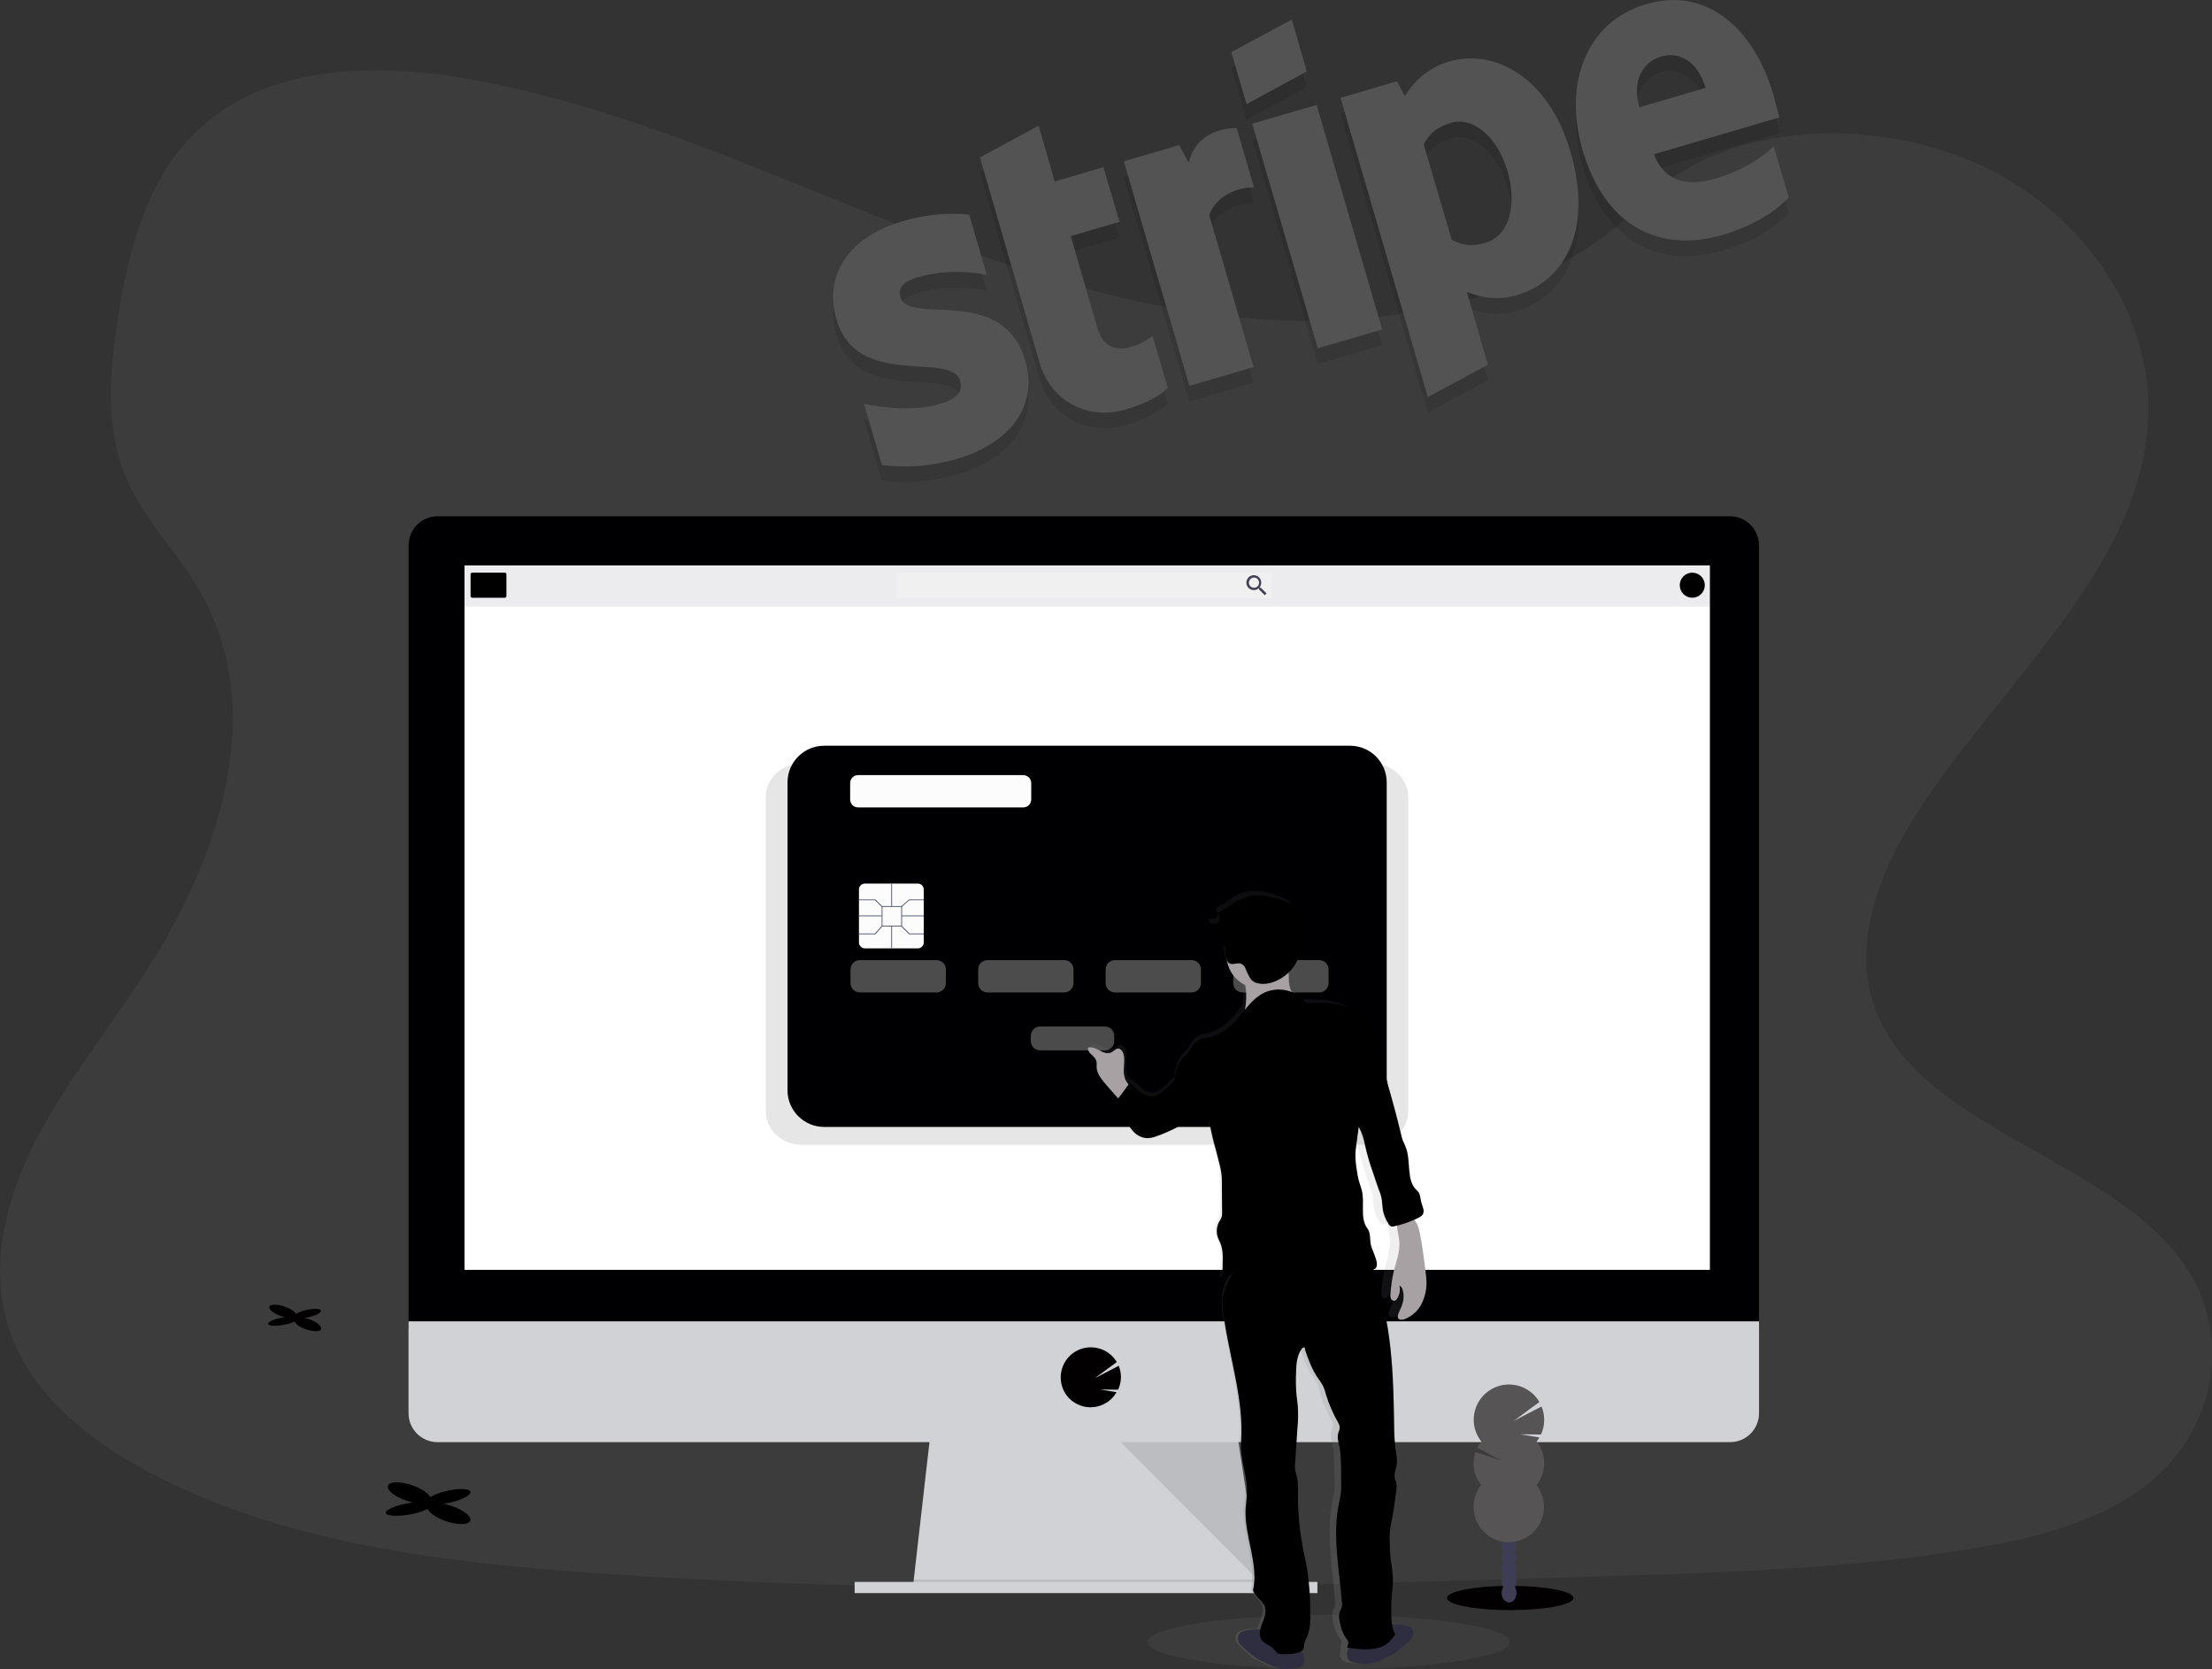 <?xml version="1.0" encoding="utf-8"?>
<!-- Generator: Adobe Illustrator 23.0.3, SVG Export Plug-In . SVG Version: 6.00 Build 0)  -->
<svg version="1.1" id="b46bdb45-05c7-43e7-afee-243a50499326"
	 xmlns="http://www.w3.org/2000/svg" xmlns:xlink="http://www.w3.org/1999/xlink" x="0px" y="0px" viewBox="0 0 1130 852.6"
	 style="enable-background:new 0 0 1130 852.6;" xml:space="preserve">
<rect x="0" y="0" width="1130" height="852.6" fill="#333333" stroke="none"/>
<style type="text/css">
	.st0{opacity:0.1;fill:#919090;enable-background:new    ;}
	.st1{opacity:0.1;enable-background:new    ;}
	.st2{fill:#545353;}
	.st3{fill:#D0D2D5;}
	.st4{fill:#000002;}
	.st5{fill:#FFFFFF;}
	.st6{fill:#020000;}
	.st7{opacity:0.1;fill:#444053;enable-background:new    ;}
	.st8{opacity:0.3;fill:#F9F7F7;enable-background:new    ;}
	.st9{fill:#444053;}
	.st10{opacity:0.3;fill:#FFFFFF;enable-background:new    ;}
	.st11{opacity:0.3;fill:#FFFDFD;enable-background:new    ;}
	.st12{opacity:0.3;fill:#FCFCFC;enable-background:new    ;}
	.st13{fill:#FCFCFC;}
	.st14{fill:#454B69;}
	.st15{fill:url(#SVGID_1_);}
	.st16{fill:#2F2E41;}
	.st17{opacity:0.1;}
	.st18{fill:#A8A1A3;}
	.st19{fill:#3F3D56;}
	.st20{fill:#565455;}
	.st21{opacity:0.1;fill:#545151;enable-background:new    ;}
</style>
<title>stripe payments</title>
<path class="st0" d="M656.5,163.7c-72.4-2.6-141.4-26.5-207.3-52.7S318.1,55.7,247.4,41.8c-45.5-8.9-97.5-10.2-134.1,14.8
	c-35.3,24-46.7,65.5-52.8,104c-4.6,29-7.3,59.4,5.3,86.6c8.8,18.8,24.3,34.6,35.1,52.7c37.4,62.8,11,140.1-29.6,201.4
	c-19,28.7-41.1,56.2-55.8,86.8S-6,653.8,6.9,685c12.8,30.9,43.1,54.2,76,70.5c66.8,33.2,145.5,42.7,222.3,48.1
	c169.9,11.9,340.8,6.8,511.2,1.6c63.1-1.9,126.4-3.8,188.4-13.8c34.4-5.5,70-14.3,95-35.6c31.8-27,39.6-72.7,18.3-106.5
	c-35.6-56.7-134.3-70.8-159.3-131.7c-13.7-33.5,0.4-70.9,20.3-102c42.8-66.7,114.5-125.2,118.3-201.4
	c2.6-52.4-31.9-104.8-85.2-129.6c-55.9-26-133.4-22.7-174.6,20.3C795.1,148.9,720.5,165.9,656.5,163.7z"/>
<path class="st1" d="M460,159.8c-1.5-5.1,2.1-8.3,9.1-10.3c11.4-3.1,23.4-3.5,35-1.1l-9-30.8c-11.5-1.1-23.2,0.1-34.3,3.5
	c-26.6,7.8-40.2,26.8-33.5,50c10.5,36.2,58.6,15.9,63.2,31.5c1.8,6-2.9,9.5-10.2,11.7c-10.9,3.2-26.1,2.8-38.9,0l9.1,31.2
	c12.7,1.6,25.7,0.6,38-3c27.3-8,42.1-26.9,35.2-50.4C512.3,153,464.4,174.5,460,159.8L460,159.8z M530.6,72.2l-30,16.2l30.5,105
	c5.7,19.4,24.4,29.4,43.8,23.8c10.8-3.1,18-7.4,21.7-11l-7.8-26.6c-3.7,2.9-22.7,15-28.3-4.4L547,128.6l24.9-7.3l-8.2-27.9
	l-24.9,7.3L530.6,72.2z M607.3,91.2l-4.9-9.1l-28.3,8.3l33.5,114.7l32.8-9.6l-22.7-77.7c4.8-12.4,18.4-14.3,22.9-14.1l-8.8-30.2
	C627.1,73.2,610.9,74.8,607.3,91.2L607.3,91.2z M639.7,71.2l32.9-9.6l33.5,114.7l-32.9,9.6L639.7,71.2L639.7,71.2z M636.8,61.2
	l30.8-16.7L659.9,18L629,34.6L636.8,61.2L636.8,61.2z M740.4,39.4c-9.6,2.8-17.7,9.1-22.7,17.7l-4.1-7.6L684.8,58l44.6,152.8
	l30.7-16.5l-10.7-37.1c5.7,2,14.1,4.9,25.6,1.5c23.5-6.9,39.3-32,27.2-73.5C791,47.2,763.3,32.8,740.4,39.4L740.4,39.4z M758.9,132
	c-7.7,2.3-13.1,0.9-17.3-1.6l-14.3-48.6c2.3-4.8,6.3-8.8,13.7-11c11.9-3.5,24.1,7.5,29.1,24.6C775.2,113,770.9,128.5,758.9,132
	L758.9,132z M905.9,56.3C896.1,22.8,872.1,1,841,10.1s-42.3,41.1-32.6,74.4c11.5,39.4,39.6,52.8,71.6,43.5
	c15.6-4.6,26.4-11.5,33.8-19.1l-7.7-26.2c-7.6,7.1-17,12.8-30,16.6c-12.7,3.7-25.3,2.6-31.2-12.5L909,68
	C908.5,66.3,906.8,59.4,905.9,56.3L905.9,56.3z M837.5,62.8c-4.3-14.8,2.9-23.6,11.2-26c8-2.3,18.3,1.3,22.6,16.2L837.5,62.8z"/>
<path class="st2" d="M460,151.8c-1.5-5.1,2.1-8.3,9.1-10.3c11.4-3.1,23.4-3.5,35-1.1l-9-30.8c-11.5-1.1-23.2,0.1-34.3,3.5
	c-26.6,7.8-40.2,26.8-33.5,50c10.5,36.2,58.6,15.9,63.2,31.5c1.8,6-2.9,9.5-10.2,11.7c-10.9,3.2-26.1,2.8-38.9,0l9.1,31.2
	c12.7,1.6,25.7,0.6,38-3c27.3-8,42.1-26.9,35.2-50.4C512.3,145,464.4,166.5,460,151.8L460,151.8z M530.6,64.2l-30,16.2l30.5,105
	c5.7,19.4,24.4,29.4,43.8,23.8c10.8-3.1,18-7.4,21.7-11l-7.8-26.6c-3.7,2.9-22.7,15-28.3-4.4L547,120.6l24.9-7.3l-8.2-27.9
	l-24.9,7.3L530.6,64.2z M607.3,83.2l-4.9-9.1l-28.3,8.3l33.5,114.7l32.8-9.6l-22.7-77.7c4.8-12.3,18.4-14.3,22.9-14.1l-8.8-30.2
	C627.1,65.2,610.9,66.8,607.3,83.2L607.3,83.2z M639.7,63.2l32.9-9.6l33.5,114.7l-32.9,9.6L639.7,63.2L639.7,63.2z M636.8,53.2
	l30.8-16.7L659.9,10L629,26.6L636.8,53.2L636.8,53.2z M740.4,31.4c-9.6,2.8-17.7,9.1-22.7,17.7l-4.1-7.6L684.8,50l44.6,152.8
	l30.7-16.5l-10.7-37.1c5.7,2,14.1,4.9,25.6,1.5c23.5-6.9,39.3-32,27.2-73.5C791,39.2,763.3,24.8,740.4,31.4L740.4,31.4z M758.9,124
	c-7.7,2.3-13.1,0.9-17.3-1.6l-14.3-48.6c2.3-4.8,6.3-8.8,13.7-11c11.9-3.5,24.1,7.5,29.1,24.6C775.2,105,770.9,120.5,758.9,124
	L758.9,124z M905.9,48.3C896.1,14.8,872.1-7,841,2.1s-42.3,41.1-32.6,74.4c11.5,39.4,39.6,52.8,71.6,43.5
	c15.6-4.6,26.4-11.5,33.8-19.1l-7.7-26.2c-7.6,7.1-17,12.8-30,16.6c-12.7,3.7-25.3,2.6-31.2-12.5L909,60
	C908.5,58.3,906.8,51.4,905.9,48.3L905.9,48.3z M837.5,54.8c-4.3-14.8,2.9-23.6,11.2-26c8-2.3,18.3,1.3,22.6,16.1L837.5,54.8z"/>
<ellipse class="st0" cx="678.8" cy="838.7" rx="92.5" ry="13.9"/>
<polygon class="st3" points="644.5,813.7 466.3,811.4 466.8,806.8 475.4,731.5 631.9,731.5 643.4,806.8 644.3,812.5 "/>
<polygon class="st1" points="644.3,812.5 555.4,812.5 466.3,811.4 466.8,806.8 643.4,806.8 "/>
<rect x="436.6" y="808" class="st3" width="236.4" height="5.7"/>
<path class="st4" d="M898.6,278.6c0-8.2-6.6-14.9-14.8-14.9l0,0H223.5c-8.2,0-14.8,6.7-14.8,15V679h689.9L898.6,278.6L898.6,278.6z"
	/>
<path class="st3" d="M208.7,674.9v46.9c0,8.2,6.6,14.8,14.8,14.8h660.3c8.2,0,14.8-6.6,14.8-14.8l0,0v-46.9H208.7z"/>
<rect x="237.3" y="288.8" class="st5" width="636.2" height="359.8"/>
<path class="st6" d="M557.1,718.8c4.7,0,9.2-2.2,12.1-5.9l0,0c0.4-0.6,0.8-1.2,1.2-1.8l-8.4-1.4l9.2,0.1c1.8-3.9,1.9-8.3,0.3-12.2
	l-12.3,6.4l11.3-8.3c-4.3-7.3-13.8-9.7-21.1-5.4s-9.7,13.8-5.4,21.1c0.3,0.5,0.7,1,1,1.5l0,0C547.9,716.6,552.4,718.8,557.1,718.8z"
	/>
<polygon class="st1" points="572.5,736.6 643.6,808 632.7,736.6 "/>
<rect x="236.8" y="288.9" class="st7" width="636.9" height="21"/>
<path d="M241.2,292.5h16.7c0.4,0,0.8,0.3,0.8,0.8v11.2c0,0.4-0.3,0.8-0.8,0.8h-16.7c-0.4,0-0.8-0.3-0.8-0.8v-11.2
	C240.4,292.9,240.8,292.5,241.2,292.5z"/>
<path class="st8" d="M458.5,292.5h190.7c0.3,0,0.6,0.3,0.6,0.6v11.6c0,0.3-0.3,0.6-0.6,0.6H458.5c-0.3,0-0.6-0.3-0.6-0.6v-11.6
	C457.9,292.8,458.2,292.5,458.5,292.5z"/>
<path class="st9" d="M644.1,300.2h-0.5l-0.2-0.1c0.6-0.7,0.9-1.6,0.9-2.5c0-2.1-1.7-3.8-3.8-3.8s-3.8,1.7-3.8,3.8
	c0,2.1,1.7,3.8,3.8,3.8c0.9,0,1.8-0.3,2.5-0.9l0.2,0.1v0.5l2.9,2.9l0.9-0.9L644.1,300.2z M640.6,300.2c-1.5,0-2.6-1.2-2.6-2.6
	s1.2-2.6,2.6-2.6c1.5,0,2.6,1.2,2.6,2.6l0,0C643.2,299.1,642.1,300.2,640.6,300.2L640.6,300.2z"/>
<circle cx="864.5" cy="298.9" r="6.4"/>
<path class="st1" d="M701.1,390H409.5c-10.1,0-18.3,7.6-18.3,17.1v160.5c0,9.4,8.2,17.1,18.3,17.1h291.6c10.1,0,18.3-7.6,18.3-17.1
	V407.1C719.4,397.7,711.2,390,701.1,390z"/>
<path class="st4" d="M421,380.9h268.7c10.3,0,18.7,8.4,18.7,18.7v157.3c0,10.3-8.4,18.7-18.7,18.7H421c-10.3,0-18.7-8.4-18.7-18.7
	V399.6C402.3,389.3,410.7,380.9,421,380.9z"/>
<path class="st10" d="M439.3,490.4h39.1c2.7,0,4.8,2.1,4.8,4.8v6.9c0,2.7-2.1,4.8-4.8,4.8h-39.1c-2.7,0-4.8-2.1-4.8-4.8v-6.9
	C434.5,492.5,436.6,490.4,439.3,490.4z"/>
<path class="st11" d="M504.5,490.4h39.1c2.7,0,4.8,2.1,4.8,4.8v6.9c0,2.7-2.1,4.8-4.8,4.8h-39.1c-2.7,0-4.8-2.1-4.8-4.8v-6.9
	C499.7,492.5,501.8,490.4,504.5,490.4z"/>
<path class="st12" d="M531.4,524.3h33c2.7,0,4.8,2.1,4.8,4.8v2.6c0,2.7-2.1,4.8-4.8,4.8h-33c-2.7,0-4.8-2.1-4.8-4.8v-2.6
	C526.6,526.4,528.7,524.3,531.4,524.3z"/>
<path class="st10" d="M569.6,490.4h39.1c2.7,0,4.8,2.1,4.8,4.8v6.9c0,2.7-2.1,4.8-4.8,4.8h-39.1c-2.7,0-4.8-2.1-4.8-4.8v-6.9
	C564.8,492.5,567,490.4,569.6,490.4z"/>
<path class="st12" d="M634.8,490.4h39.1c2.7,0,4.8,2.1,4.8,4.8v6.9c0,2.7-2.1,4.8-4.8,4.8h-39.1c-2.7,0-4.8-2.1-4.8-4.8v-6.9
	C630,492.5,632.1,490.4,634.8,490.4z"/>
<path class="st13" d="M441.8,451.3h27.1c1.6,0,3,1.3,3,3v27.1c0,1.6-1.3,3-3,3h-27.1c-1.6,0-3-1.3-3-3v-27.1
	C438.8,452.6,440.2,451.3,441.8,451.3z"/>
<path class="st14" d="M460.8,473.2h-10.4v-10.4h10.4V473.2z M450.8,472.8h9.6v-9.6h-9.6V472.8z"/>
<rect x="455.3" y="451.3" class="st14" width="0.4" height="11.7"/>
<rect x="455.3" y="473" class="st14" width="0.4" height="11.3"/>
<rect x="438.8" y="467.6" class="st14" width="11.7" height="0.4"/>
<rect x="460.6" y="467.6" class="st14" width="11.3" height="0.4"/>
<polygon class="st14" points="450.4,463.2 447,459.8 438.8,459.8 438.8,459.4 447.2,459.4 450.7,462.9 "/>
<polygon class="st14" points="460.7,463.2 460.4,462.9 464.4,459.4 471.9,459.4 471.9,459.8 464.5,459.8 "/>
<polygon class="st14" points="447.2,477.2 438.8,477.2 438.8,476.8 447,476.8 450.4,472.9 450.7,473.2 "/>
<polygon class="st14" points="471.9,477.2 464.4,477.2 460.4,473.2 460.7,472.9 464.6,476.8 471.9,476.8 "/>
<path class="st13" d="M438.4,395.9h84.3c2.3,0,4.1,1.8,4.1,4.1v8.3c0,2.3-1.8,4.1-4.1,4.1h-84.3c-2.3,0-4.1-1.8-4.1-4.1V400
	C434.3,397.7,436.1,395.9,438.4,395.9z"/>
<linearGradient id="SVGID_1_" gradientUnits="userSpaceOnUse" x1="675.699" y1="796.071" x2="675.699" y2="1193.296" gradientTransform="matrix(1 0 0 -1 -35 1648.31)">
	<stop  offset="0" style="stop-color:#808080;stop-opacity:0.25"/>
	<stop  offset="0.54" style="stop-color:#808080;stop-opacity:0.12"/>
	<stop  offset="1" style="stop-color:#808080;stop-opacity:0.1"/>
</linearGradient>
<path class="st15" d="M723.8,653c-0.1-1.7-0.3-3.4-0.5-5.2c-0.8-6.4-1.6-12.8-2.8-19.2c-0.2-1.2-0.6-2.4-1-3.6
	c-0.5-1.1-1.1-2.1-1.5-3.2v-0.1c0.6-0.3,1.2-0.6,1.7-0.9c0.4-0.2,0.8-0.4,1.2-0.7s0.7-0.6,0.9-1c1-1.8-0.1-4-0.6-6l0,0
	c-0.5-2.2-0.4-4.7-2-6.2c-5.6-5-2.8-15.2-5.7-22.4c-0.5-1.3-1.1-2.5-1.5-3.8c-0.3-1-0.6-2-0.8-3c-2-8.3-4.1-16.6-6.3-24.9
	c-2.3-8.6-2.1-17.5-5-25.8c-0.6-1.7-1.3-3.4-2.2-5c-1-1.7-2.3-3.1-3.9-4.2c-4.3-2.9-8.5-5.5-13.5-6.5s-10.4-0.9-15.5-0.9
	c-1.8-2.5-4.3-4.5-7.2-5.7l-0.1-0.3c-0.4-1-0.7-2.1-0.9-3.1c-0.2-1.1-0.2-2.1-0.3-3.2c0-1.2,0-2.3-0.1-3.5l0.3-0.3
	c0.7-0.7,1.3-1.5,1.8-2.3s1-1.6,1.4-2.4c0.4-0.9,0.8-1.9,1.1-2.9c0.6-2,1-4.1,1.2-6.2c0.3-2.5,0.3-5,0.4-7.5c0-0.5,0-1,0-1.5v-0.4
	c0-0.4,0-0.8,0-1.2v-0.1c0.1-2.6-0.6-5.1-1.9-7.3c-1.8-2.7-4.9-4-7.9-5.1c-6-2.1-12.6-3.5-18.5-1.2c-4.7,1.8-8.5,5.7-13.1,7.6l0,0
	c0.1,0.2,0.2,0.4,0.3,0.5v0.1c0.1,0.2,0.2,0.4,0.2,0.5l0,0c0.2,0.4,0.3,0.8,0.3,1.3l0,0c0.1,0.8,0.1,1.6,0,2.4
	c-1.4,0.6-3,0.9-4.5,0.7c0.6,1.9,1.5,3.6,2.8,5.1c0.4,0.5,0.8,1,1.3,1.5l0.6,0.8c1.1,1.3,1.9,2.7,2.6,4.2c0.2,0.6,0.4,1.2,0.5,1.9
	c0.2,1.3,0.1,2.7,0.3,4c0.1,0.5,0.2,1.1,0.4,1.6c0.8,5.3,4.1,10,8.9,12.5c0.6,4,0.6,8,0,11.9c0,0.2-0.1,0.4-0.1,0.7
	c-2.7,3.4-5.3,7-8.7,9.7c-1.5,1.2-3.2,2.2-4.9,3.1c-1,0.6-2.1,1-3.2,1.3c-1.3,0.3-2.6,0.3-3.8,0.6c-2.4,0.8-4.4,2.4-5.7,4.6
	c-0.6,1.2-1.3,2.3-2.1,3.4c-0.7,0.9-1.6,1.6-2.3,2.4c-2.7,3-3.4,7.3-4,11.4c-2.1,2.3-4.4,4.4-6.8,6.3c-0.8,0.6-1.6,1.1-2.5,1.5
	c-2.4,0.8-5-0.2-7-1.7s-3.7-3.5-5.6-5.1l-0.5,0.8c-0.1-0.1-0.3-0.3-0.4-0.5c-0.8-1.1-1.4-2.4-1.7-3.8c-0.7-3.7,0.6-7.6-0.4-11.2
	c-0.4-1.3-1.3-2.6-2.6-2.6s-2.1,1.3-3.2,1.9c-1.8,1-4,0.1-5.8-0.9s-3.8-2.1-5.8-1.5c-0.1,1.3,0.5,2.6,1.5,3.4c1,0.8,1.8,1.8,2.4,2.9
	c0.3,1.2,0.4,2.5,0.3,3.8c0.2,2.9,2,5.4,3.7,7.7c2.2,2.8,4.4,5.5,6.8,8.1l0,0c-0.3,0.5-0.7,0.9-1.3,1.1c-0.1,0.5-0.1,1,0,1.5
	c0.1,0.3,0.2,0.6,0.4,1c0.2,0.5,0.5,0.9,0.8,1.4l3.5,6.2l0.6,1c0.2,0.4,0.5,0.8,0.7,1.2c0.8,1.4,1.8,2.8,2.9,4
	c0.6,0.6,1.2,1.1,1.8,1.6c0.4,0.3,0.9,0.6,1.4,0.8c0.7,0.3,1.4,0.6,2.1,0.7c0.4,0.1,0.7,0.1,1.1,0.1c0.4,0,0.8,0,1.2,0
	c1.2-0.2,2.3-0.5,3.4-0.9c6.7-2.3,12.8-6.1,19.2-9.3c0.9-0.5,1.8-0.9,2.8-1.1c0.3-0.1,0.7-0.1,1-0.1s0.7,0.1,1,0.2
	c0.3,0.1,0.6,0.3,0.9,0.5c0.6,0.4,1,1,1.1,1.6c0.2,1,0.4,1.9,0.5,2.9s0.4,1.9,0.6,2.9c0.4,1.9,0.8,3.8,1.3,5.7
	c0.3,1,0.5,2.1,0.8,3.1c0.6,2.5,1.3,5.1,1.8,7.7c0.2,0.8,0.3,1.6,0.5,2.4c0.3,1.4,0.5,2.9,0.6,4.3v0.1c0.1,1.3,0.1,2.5,0.1,3.8v4
	l0.1,11.7c0,1.7-0.9,2.7-1.6,4.2c-0.1,0.3-0.3,0.6-0.4,1l0,0l0,0c-0.1,0.4-0.2,0.8-0.3,1.2c0,0.1-0.1,0.3-0.1,0.4s0,0.3-0.1,0.5
	s0,0.3,0,0.4s0,0.3,0,0.4s0,0.3,0,0.5s0,0.3,0,0.4s0,0.3,0,0.5s0,0.3,0,0.4s0.1,0.4,0.1,0.6l0.1,0.3c0.1,0.3,0.1,0.6,0.2,0.9
	c0.2,0.6,0.5,1.2,0.7,1.8s0.5,1.2,0.7,1.8c0.1,0.4,0.3,0.8,0.4,1.2c0,0.1,0,0.2,0.1,0.3c0.1,0.3,0.2,0.6,0.2,0.9v0.2
	c0.1,0.3,0.1,0.7,0.2,1v0.1c0,0.4,0.1,0.8,0.1,1.2l0,0c0.1,1.4,0.1,2.9,0,4.3l-0.1,7.1v0.2l0,0c0,0.2,0,0.4,0.1,0.6
	c0.1,0.2,0.4,0.4,0.7,0.4c0.5,0,1-0.2,1.4-0.5l3.2-2.3h0.2c-2.5,4.1-4.5,8.6-4.9,13.5c-0.2,3.2,0.1,6.4,0.6,9.5
	c2.9,21,9.8,42.2,8.4,63.4c-0.6,8.3,2.9,16.5,2.9,24.8c0,3.3-0.5,6.5-0.7,9.7c-0.6,13.9,6.5,28,3.6,41.6c1,3.4,4.8,5.2,5.9,8.5
	c0.9,2.8-0.4,5.9-1.5,8.7c-0.4,1-0.7,2-0.9,3c-2.9,0-6.1,0.1-8.1,0.9c-0.5,0.2-1.1,0.4-1.6,0.6c-1.8,1.1-1.9,4-0.8,5.8
	s7.5,7.4,9.3,8.3l4.1,2c2.2,1.2,4.5,2.1,7,2.6c2.1,0.2,4.2,0.2,6.2-0.1c1.6-0.2,3.3-0.4,4.4-1.7c1.5-1.8,0.7-4.8-0.3-7.5
	c0.4-0.3,0.6-0.7,0.8-1.1c0.2-0.7,0.3-1.4,0.3-2.1c0.3-1.4,0.8-2.7,1.4-4c1.7-4.1,1.6-8.7,1.5-13.1c0-7.2-0.5-14.4-1.5-21.5
	c-0.5-3-1.2-6-1.8-9c-2.1-10.9-3-21.9-2.7-33c0-2.7-0.3-5.4-1.1-7.9c-0.3-1.5-0.4-3-0.3-4.5l1.2-18.3c0.3-3.7,0.4-7.5,0.2-11.2
	c-0.2-2-0.5-4-0.7-6c-0.3-3.8-0.4-7.6-0.2-11.5c0.1-4.1,0.3-8.5,2.7-11.8c0.2-0.4,0.6-0.7,1.1-0.9c0.5-0.1,0.6,0.6,0.4,1
	c0.3,0.8,0.5,1.5,0.8,2.3c0.1,0.2,0.2,0.4,0.2,0.6c0.1,0.4,0.3,0.8,0.4,1.2s0.2,0.5,0.3,0.8l0.4,1c0.1,0.3,0.2,0.6,0.3,0.9
	s0.3,0.6,0.4,0.9s0.3,0.6,0.4,0.9s0.2,0.6,0.4,0.9l0.5,1c0.1,0.3,0.2,0.5,0.4,0.8s0.4,0.7,0.6,1.1c0.1,0.2,0.2,0.4,0.3,0.6
	c0.3,0.6,0.7,1.1,1,1.6l0,0c0.7,1,1.4,2,2,3.1c0.2,0.4,0.4,0.7,0.6,1.1c0.6,1.4,1,2.8,1.3,4.3c0.3,1.3,0.8,2.6,1.2,3.9
	s1,2.5,1.5,3.8c0.3,0.6,0.5,1.2,0.8,1.8c0.8,1.8,1.8,3.7,2.7,5.5c0.2,0.3,0.3,0.7,0.4,1c0,0.2,0.1,0.3,0.1,0.5c0,0.3,0,0.7,0,1
	c0,0.2,0,0.4-0.1,0.6c-0.1,0.3-0.1,0.6-0.3,0.9c-1.2,2.8-0.2,5.6,0.3,8.3c0.5,2.9,0.7,5.9,0.7,8.8c0,1,0,2,0.1,2.9
	c0,1.2,0,2.4,0.1,3.7s0,2.6,0.1,3.9c0,1.3,0,2.6-0.2,3.9c0,0.5-0.1,0.9-0.2,1.4c-0.2,1.3-0.5,2.7-0.8,4c-1,5.3-1.5,10.6-1.4,16
	c0,2.2,0.1,4.3,0.2,6.5c0.1,2.2,0.3,4.3,0.5,6.5c0.1,1.2,0.2,2.4,0.3,3.6c0.2,2.1,0.4,4.1,0.6,6.2s0.5,4.3,0.7,6.5s0.4,4.3,0.5,6.4
	c0.1,1.1-0.1,2.1-0.6,3.1c-0.2,0.4-0.4,0.8-0.5,1.2c-0.1,0.3-0.2,0.6-0.2,0.8c-0.1,0.3-0.1,0.7-0.1,1c0,0.7,0,1.4,0.1,2.1
	c0.1,0.3,0.1,0.7,0.2,1c0.2,0.7,0.3,1.4,0.5,2.1c0.4,1.9,1.1,3.7,2,5.4c0.2,0.3,0.4,0.7,0.7,1c0.1,0.1,0.2,0.2,0.2,0.3
	c0.2,0.2,0.4,0.5,0.6,0.8c0.1,0.1,0.2,0.3,0.2,0.4c0.2,0.6,0.2,1.2,0.1,1.7c-0.1,0.6-0.3,1.2-0.5,1.8l0,0l0.5,0.1
	c-0.7,2.3-1.1,4.7,0.2,6.2c1,1.3,2.8,1.6,4.4,1.7c2.1,0.3,4.1,0.4,6.2,0.1c2.5-0.5,4.8-1.4,7-2.6l4.1-2c1.9-0.9,8.2-6.5,9.3-8.4
	s1-4.7-0.8-5.8c-0.5-0.3-1-0.5-1.6-0.7c-1.8-0.8-4.7-0.8-7.4-0.9c-0.1-1-0.2-2.1-0.3-3.1c-0.2-3.8-0.1-7.7,0.2-11.5
	c0.2-2.7,0.6-5.4,0.5-8.1c0-3.6-0.8-7.2-1.1-10.8s-0.4-7.1-0.5-10.7c-0.1-5.2,1.5-10.2,2.1-15.4l1.2-9.1c0.2-1.1,0.2-2.2,0.1-3.3
	c-0.2-1-0.6-2-0.8-3c-0.4-2.3,0.6-4.5,0.9-6.8c0.4-2.6-0.2-5.3-0.6-7.9c-0.5-4.2-0.7-8.4-0.7-12.6c-0.4-25.8-1.1-52.2-9.8-76.3
	c-0.3-1-0.7-2-1.1-2.9c0.2,0,0.3-0.1,0.5-0.2c0.3-0.1,0.5-0.2,0.8-0.4c0.1-0.1,0.2-0.1,0.3-0.2c0.3-0.3,0.5-0.6,0.6-1
	s0.2-0.7,0.2-1.1c0-0.7-0.1-1.3-0.3-2l-0.1-0.4c-0.2-0.7-0.4-1.3-0.7-2l0,0c-0.2-0.7-0.5-1.3-0.7-1.9c-0.5-1.2-0.9-2.4-1.3-3.7
	c-0.6-2.8,0-6.1-1.7-8.4c-3.8-5.2-1.1-13.1-2.7-19.5c-0.5-2-1.3-4-1.8-6c-0.3-1.3-0.5-2.6-0.7-3.9c-0.5-2.8-0.7-5.7-0.7-8.6
	c0-1.4,0.2-2.9,0.4-4.3l1.2-9.9c1.3,2.6,2.3,5.3,2.8,8.2c0.1,0.4,0.2,0.8,0.3,1.2c1.1,4.9,2.4,9.7,4,14.5c0.9,2.9,1.8,5.7,2.8,8.6
	c0.3,0.8,0.6,1.6,0.8,2.5c0.3,0.8,0.5,1.7,0.6,2.5c0.1,0.7,0.2,1.4,0.2,2.1s0.1,1.4,0.2,2.1c0.3,3,1.3,5.8,2.9,8.3
	c0,0.1,0.1,0.1,0.1,0.2c0.3,0.5,0.7,0.9,1.2,1.1l0,0c0.4,0.1,0.7,0.1,1.1,0h0.1c0.5-0.1,1.1-0.2,1.6-0.4c0.1,0,0.2,0,0.2-0.1
	c0.2,3.1,1.2,6.2,1.2,9.3c0.1,4.5-1.6,8.9-2.6,13.3c-0.9,4-1.5,8.1-1.8,12.2c-0.1,0.8-0.1,1.6,0.2,2.4c0.2,0.8,1,1.3,1.8,1.2
	c0.6-0.2,1-0.6,1.3-1.2c1.2-2,1.6-4.3,1.1-6.6c1,0.2,1.4,1.3,1.7,2.3c0.6,2.6,0.5,5.3-0.4,7.7c-0.6,1.7-1.5,3.2-2,4.9
	c-0.2,0.5-0.2,1.1,0,1.6c0.5,1.2,2.1,1.1,3.2,0.7c3.7-1.5,6.8-4.4,8.5-8C723.1,661,723.9,657,723.8,653z"/>
<path class="st16" d="M665.5,850.5c-1.1,1.3-2.9,1.5-4.6,1.7c-2.1,0.3-4.3,0.3-6.5,0.1c-2.5-0.5-5-1.4-7.3-2.6l-4.2-2
	c-1.9-0.9-8.5-6.5-9.7-8.3s-1.1-4.7,0.8-5.7c0.5-0.3,1.1-0.5,1.6-0.6c3.1-1.2,9.4-0.6,12.8-1.1c1.6-0.1,3.3,0.3,4.7,1.1
	c3.3,1.5,9.1,2.6,10.5,6.3C664.7,842.2,667.8,847.7,665.5,850.5z"/>
<path class="st16" d="M689,847.8c1.1,1.3,2.9,1.5,4.6,1.7c4.7,0.9,9.6,0,13.7-2.5l4.2-2c1.9-0.9,8.5-6.5,9.7-8.3s1.1-4.7-0.8-5.7
	c-0.5-0.3-1.1-0.5-1.6-0.6c-3.1-1.2-9.4-0.6-12.8-1.1c-1.6-0.1-3.3,0.3-4.7,1.1c-3.3,1.5-9,2.6-10.5,6.3
	C689.7,839.5,686.7,845,689,847.8z"/>
<path d="M699.3,645.6c1,2,1.9,4,2.7,6.1c9.1,24,9.8,50.3,10.2,75.9c0,4.2,0.2,8.3,0.7,12.5c0.4,2.6,1,5.3,0.6,7.9
	c-0.3,2.3-1.4,4.5-1,6.8c0.2,1,0.7,2,0.9,3c0.1,1.1,0.1,2.2-0.1,3.3l-1.2,9.1c-0.7,5.2-2.3,10.1-2.2,15.3c0.1,3.5,0.1,7.1,0.5,10.6
	c0.6,3.6,1,7.1,1.2,10.7c0,2.7-0.3,5.4-0.6,8.1c-0.3,3.8-0.4,7.6-0.2,11.4c0.1,2.9,0.5,6,2,8.5c-1.8,2.5-3.5,4.7-6.3,6
	c-5.7,2.5-12.2,1.6-18.3,0.8c0.3-1.1,0.9-2.4,0.4-3.5c-0.3-0.5-0.6-1-1-1.4c-1.3-1.9-2.3-4.1-2.7-6.3c-0.7-2.7-1.5-5.6,0-8.2
	c0.5-0.9,0.8-2,0.7-3c-1.3-17-5.1-34.6-1.6-51.3c0.4-1.8,0.8-3.6,1-5.4c0.2-2.6,0.2-5.2,0.1-7.8V751c-0.2-3.9,0-7.8-0.8-11.7
	c-0.5-2.7-1.6-5.5-0.3-8.3c0.6-1.3,0.5-2.8-0.2-4c-2.7-4.7-4.9-9.7-6.5-14.9c-0.3-1.4-0.8-2.9-1.4-4.2c-0.8-1.4-1.7-2.8-2.7-4.1
	c-3-4.4-4.9-9.5-6.6-14.6c0.2-0.5,0-1.1-0.5-1s-0.9,0.4-1.2,0.9c-2.4,3.3-2.7,7.7-2.8,11.8c-0.2,3.8-0.1,7.6,0.2,11.4
	c0.2,2,0.5,4,0.7,6c0.2,3.7,0.2,7.4-0.2,11.1l-1.2,18.1c-0.2,1.5-0.1,3,0.3,4.5c0.8,2.6,1.2,5.2,1.2,7.9c-0.3,11,0.7,22,2.9,32.8
	c0.6,3,1.3,5.9,1.8,8.9c1,7.1,1.6,14.3,1.5,21.4c0.1,4.4,0.2,9-1.6,13c-0.7,1.3-1.2,2.6-1.5,4c0,0.7-0.1,1.4-0.3,2.1
	c-0.5,1.3-2,1.9-3.4,2.2c-2.6,0.6-5.2,0.7-7.9,0.6c-0.6,0-1.2-0.1-1.8-0.4c-1-0.5-1.5-1.6-2.3-2.4c-1.6-1.8-4.3-2.3-5.8-4.2
	c-1.8-2.4-1.1-5.8,0-8.5s2.4-5.8,1.5-8.6c-1.1-3.3-5-5.1-6.1-8.5c3-13.5-4.4-27.5-3.8-41.4c0.2-3.2,0.7-6.4,0.7-9.7
	c0-8.3-3.6-16.4-3-24.7c1.5-21.1-5.7-42.2-8.7-63.1c-0.6-3.1-0.8-6.3-0.6-9.5c0.5-5.2,2.9-10.1,5.8-14.5c2.1-3.1,4.6-6.2,8.1-7.7
	c2.9-1.2,6.1-1.2,9.2-1.2c7.7,0.1,15.5,0.1,23.2,0.3c5.3-0.1,10.5,0.4,15.7,1.4C691.1,643,695.1,645,699.3,645.6z"/>
<g class="st17">
	<path d="M667.4,688.8c0.3-0.4,0.7-0.7,1.2-0.9c0.5-0.1,0.7,0.6,0.5,1c1.8,5,3.6,10.2,6.6,14.6c1,1.3,1.9,2.7,2.7,4.1
		c0.6,1.4,1,2.8,1.4,4.2c1.6,5.2,3.8,10.2,6.5,14.9c0.7,1.2,0.8,2.7,0.2,4c-1.3,2.8-0.2,5.6,0.3,8.3c0.8,3.8,0.6,7.8,0.8,11.7
		c0,1.2,0,2.4,0.1,3.6c0.1,2.6,0.1,5.2-0.1,7.8c-0.2,1.8-0.7,3.6-1,5.4c-3.5,16.7,0.3,34.3,1.6,51.3c0.1,1-0.1,2.1-0.7,3
		c-1.5,2.6-0.8,5.5,0,8.2c0.5,2.3,1.4,4.4,2.7,6.3c0.4,0.4,0.7,0.9,1,1.4c0.5,1.1,0,2.4-0.4,3.5c2.7,0.4,5.4,0.7,8.2,0.9
		c-3.6,0-7.1-0.3-10.6-0.9c0.3-1.1,0.9-2.4,0.4-3.5c-0.3-0.5-0.6-1-1-1.4c-1.3-1.9-2.3-4.1-2.7-6.3c-0.7-2.7-1.5-5.6,0-8.2
		c0.5-0.9,0.8-2,0.7-3c-1.3-17-5.1-34.6-1.6-51.3c0.4-1.8,0.8-3.6,1-5.4c0.2-2.6,0.2-5.2,0.1-7.8c0-1.2,0-2.4-0.1-3.6
		c-0.2-3.9,0-7.8-0.8-11.7c-0.5-2.7-1.6-5.5-0.3-8.3c0.6-1.3,0.5-2.8-0.2-4c-2.7-4.7-4.9-9.7-6.5-14.9c-0.3-1.4-0.8-2.9-1.4-4.2
		c-0.8-1.4-1.7-2.8-2.7-4.1c-2.9-4.2-4.7-9-6.4-13.9C667,689.4,667.2,689.1,667.4,688.8z"/>
</g>
<path class="st18" d="M574.3,549.4c-0.8-3.7,0.7-7.6-0.4-11.2c-0.4-1.3-1.4-2.6-2.7-2.6s-2.2,1.3-3.4,1.9c-1.9,1-4.2,0.1-6-0.9
	s-4-2.1-6-1.5c-0.2,1.3,0.6,2.5,1.6,3.4c1,0.8,1.9,1.8,2.5,2.9c0.5,1.2,0.3,2.5,0.3,3.8c0.2,2.9,2,5.4,3.9,7.7
	c3,3.6,6.1,7.1,9.4,10.5c0,0,5-6.2,4.9-7.3s-1.8-2-2.4-2.8C575.1,552.1,574.6,550.8,574.3,549.4z"/>
<path class="st18" d="M724.3,626.2c0.4,1.2,0.8,2.4,1,3.6c1.3,6.3,2.1,12.7,2.9,19.1c0.2,1.7,0.4,3.4,0.5,5.1
	c0.2,4.1-0.6,8.1-2.4,11.8c-1.8,3.7-5,6.5-8.8,8c-1.2,0.4-2.8,0.5-3.3-0.6c-0.2-0.5-0.2-1.1,0-1.6c0.5-1.7,1.4-3.2,2-4.9
	c0.9-2.5,1.1-5.1,0.4-7.7c-0.2-1-0.8-2.1-1.7-2.3c0.5,2.3,0.1,4.6-1.2,6.6c-0.3,0.5-0.8,1-1.3,1.1c-0.8,0.1-1.6-0.4-1.9-1.2
	c-0.2-0.8-0.3-1.6-0.2-2.4c0.3-4.1,0.9-8.2,1.9-12.2c1.1-4.4,2.8-8.7,2.7-13.3c-0.1-4.1-1.7-8.1-1.3-12.2c0-0.5,0.3-0.9,0.7-1
	c1.1-0.5,2.3-0.9,3.5-1.2c0.7-0.2,3.1-1,3.8-0.6s0.7,2.1,1,2.8C723.2,624.1,723.9,625.1,724.3,626.2z"/>
<circle class="st18" cx="643.4" cy="488" r="16.8"/>
<path class="st18" d="M658.4,500.1c0,1.1,0.1,2.1,0.3,3.2s0.6,2.1,1,3.1c0.6,1.6,1.3,3.2,2.3,4.6s2.5,2.4,4.2,2.8
	c-11.5,5.4-23.7,8.9-36.2,10.5c2-1.3,3.6-3.1,4.8-5.1c0.6-1.3,1.1-2.7,1.3-4.2c1.1-6.1,0.5-12.3-1.6-18.1c-0.2-0.6-0.4-1.3,0-1.7
	c0.2-0.2,0.4-0.3,0.6-0.4c5-2.1,10.3-3.1,15.7-2.9c1.4,0,2.8,0.1,4.1,0.2c0.7,0.1,2.4-0.1,3,0.4s0.3,2.7,0.4,3.5L658.4,500.1z"/>
<path d="M667.3,512.3c-5.1-6.5-13.9-8.7-21.4-5.3c-8,3.8-11.9,13-18.9,18.3c-1.6,1.2-3.3,2.2-5.1,3.1c-1.1,0.6-2.2,1-3.3,1.3
	c-1.3,0.3-2.7,0.3-4,0.6c-2.5,0.7-4.6,2.4-5.9,4.6c-0.7,1.2-1.4,2.3-2.2,3.4c-0.7,0.9-1.6,1.6-2.4,2.4c-2.8,3-3.5,7.3-4.2,11.3
	c-2.2,2.3-4.6,4.4-7.1,6.3c-0.8,0.6-1.7,1.1-2.6,1.5c-2.5,0.8-5.2-0.2-7.3-1.7s-3.8-3.5-5.8-5c-1.9,2.7-3.9,5.4-5.9,8
	c-0.3,0.5-0.8,0.9-1.3,1.1c-0.4,1.3,0.5,2.6,1.2,3.7l3.7,6.1c1.2,2.2,2.7,4.3,4.4,6.2c1.8,1.8,4.2,3,6.7,3.1c1.6,0,3.2-0.3,4.7-0.9
	c7-2.3,13.3-6.1,20-9.3c1.2-0.7,2.5-1.1,3.9-1.2c1.4,0,2.7,0.9,3.1,2.2c0.8,3.8,1.5,7.7,2.5,11.4c1,3.6,1.9,7.1,2.8,10.7
	c0.6,2.2,1,4.4,1.2,6.7c0.1,1.3,0.1,2.6,0.1,3.8l0.1,15.5c0,1.7-0.9,2.7-1.7,4.2c-1.1,2.3-1.3,5-0.5,7.5c0.4,1.2,1.1,2.3,1.5,3.5
	c1.1,2.9,1.1,6.1,1,9.2l-0.1,7.1c0,0.3,0,0.6,0.2,0.9c0.4,0.7,1.5,0.3,2.1-0.2l3.3-2.2c4.4,0.6,8.9,0.8,13.4,0.7
	c12.7-0.2,25.4,0.3,38.1,1.2c4.2,0.3,8.6,0.6,12.6-0.8c2-0.7,3.9-1.9,6-2.4c0.9-0.1,1.7-0.5,2.4-1c1.2-1.1,0.8-3,0.4-4.5
	c-0.4-1.3-0.9-2.6-1.4-3.9c-0.5-1.2-1-2.4-1.3-3.7c-0.6-2.8,0-6.1-1.8-8.4c-3.9-5.2-1.2-13.1-2.8-19.3c-0.5-2-1.3-4-1.8-6
	c-0.3-1.3-0.5-2.6-0.7-3.9c-0.5-2.8-0.8-5.7-0.8-8.5c0-1.4,0.2-2.9,0.4-4.3l1.3-9.9c1.6,2.9,2.6,6.1,3.2,9.3
	c1.1,4.9,2.5,9.7,4.2,14.4c0.9,2.8,1.9,5.7,2.9,8.5c0.7,1.6,1.2,3.3,1.5,5c0.2,1.4,0.2,2.8,0.4,4.1c0.3,3,1.4,5.8,3,8.3
	c0.3,0.6,0.8,1,1.4,1.3c0.4,0.1,0.8,0.1,1.2,0c4.4-0.9,8.7-2.4,12.7-4.4c0.9-0.4,1.6-0.9,2.2-1.7c1.1-1.8-0.1-4-0.7-6
	s-0.4-4.7-2.1-6.1c-5.9-5-3-15.1-5.9-22.3c-0.5-1.3-1.1-2.5-1.6-3.7c-0.3-1-0.6-2-0.8-3c-2-8.3-4.2-16.5-6.6-24.8
	c-2.4-8.5-2.2-17.4-5.2-25.7c-0.6-1.7-1.3-3.4-2.2-5c-1-1.7-2.4-3.1-4-4.2c-4.4-2.9-8.9-5.4-14.1-6.5S672.6,512.3,667.3,512.3z"/>
<path d="M628.2,492.1c-2.3-1.2-1.7-4.5-2-7c-0.8-5.2-6.7-8.3-8-13.4c1.6,0.2,3.2,0,4.7-0.7c0.3-1.7-0.1-3.4-0.9-4.9
	c4.8-2,8.8-5.8,13.7-7.6c6.2-2.2,13-0.9,19.3,1.2c3.1,1,6.3,2.4,8.2,5c2.1,3,2,6.8,1.9,10.4c-0.2,5.6-0.4,11.5-2.9,16.5
	C659,498,650,504,642.5,502.2c-3.1-0.7-4-2.7-5.3-5.4c-0.8-1.7-1.1-3.6-3-4.5S630,493,628.2,492.1z"/>
<g class="st17">
	<path d="M624.5,646L624.5,646c0.4,0.8,1.5,0.4,2.1-0.1l3.3-2.3c4.4,0.6,8.9,0.8,13.4,0.6c12.7-0.2,25.4,0.3,38.1,1.2
		c4.2,0.3,8.6,0.6,12.6-0.8c2-0.7,3.9-1.9,6-2.4c0.7-0.1,1.4-0.4,2.1-0.7c0.2,0.7,0.5,1.3,0.7,2c0.5,1.5,0.8,3.4-0.4,4.5
		c-0.7,0.5-1.5,0.9-2.4,1c-2.1,0.6-4,1.7-6,2.4c-4,1.4-8.4,1.1-12.6,0.8c-12.7-0.9-25.4-1.4-38.1-1.2c-4.5,0.2-8.9,0-13.4-0.7
		l-3.3,2.3c-0.7,0.5-1.7,0.8-2.1,0.2c-0.1-0.3-0.2-0.6-0.2-0.9C624.4,650,624.5,648,624.5,646z"/>
	<path d="M697.1,584.9c-0.6-3.3-1.7-6.4-3.2-9.3l-1.3,9.9c-0.1,0.6-0.2,1.2-0.2,1.9c-0.2-1.4-0.2-2.9-0.2-4.3c0-1.4,0.2-2.9,0.4-4.3
		l1.3-9.9c1.6,2.9,2.6,6.1,3.2,9.3c1.1,4.9,2.5,9.7,4.2,14.4c0.9,2.8,1.9,5.7,2.9,8.5c0.7,1.6,1.2,3.3,1.5,5
		c0.2,1.4,0.2,2.8,0.4,4.1c0.3,3,1.4,5.8,3,8.3c0.3,0.6,0.8,1,1.4,1.3c0.4,0.1,0.8,0.1,1.2,0c4.4-0.9,8.7-2.4,12.7-4.4
		c0.5-0.3,1-0.6,1.5-1l0,0c0.5,2,1.7,4.2,0.7,6c-0.6,0.7-1.3,1.3-2.2,1.7c-4,2-8.3,3.5-12.7,4.4c-0.4,0.1-0.8,0.1-1.2,0
		c-0.6-0.2-1.1-0.7-1.4-1.3c-1.6-2.5-2.7-5.3-3-8.3c-0.2-1.4-0.2-2.8-0.4-4.1c-0.3-1.7-0.8-3.4-1.5-5c-1-2.8-2-5.7-2.9-8.5
		C699.7,594.6,698.2,589.8,697.1,584.9z"/>
	<path d="M696.1,612.2c0,0.4,0,0.9,0,1.3C696.1,613,696.1,612.6,696.1,612.2z"/>
	<path d="M623.5,629c1.1,2.9,1.1,6.1,1,9.2c0,0.8,0,1.6,0,2.4c-0.1-1.7-0.4-3.3-1-4.9c-0.5-1.2-1.1-2.3-1.5-3.5
		c-0.7-2.1-0.7-4.4,0.1-6.5C622.5,626.8,623.1,627.8,623.5,629z"/>
	<path d="M571.1,561l0.6-0.7l3,5c1.2,2.2,2.7,4.3,4.4,6.2c1.8,1.9,4.1,3,6.7,3.3c1.6,0,3.2-0.3,4.7-0.9c7-2.3,13.3-6.1,20-9.3
		c1.2-0.7,2.5-1.1,3.9-1.2c1.4,0,2.7,0.9,3.1,2.2c0.8,3.8,1.5,7.7,2.5,11.4c1,3.6,1.9,7.1,2.8,10.7c0.6,2.2,1,4.4,1.2,6.7
		c0.1,1.3,0.1,2.6,0.1,3.8l0.2,15.5c0,0.2,0,0.5-0.1,0.7l-0.1-9.5c0-1.3,0-2.6-0.1-3.8c-0.2-2.3-0.6-4.5-1.2-6.7
		c-0.9-3.6-1.8-7.2-2.8-10.7c-1-3.8-1.8-7.6-2.5-11.4c-0.4-1.4-1.7-2.3-3.1-2.2c-1.4,0.1-2.7,0.5-3.9,1.2c-6.6,3.2-13,6.9-20,9.3
		c-1.5,0.6-3.1,0.9-4.7,0.9c-2.6-0.2-4.9-1.4-6.7-3.3c-1.7-1.9-3.2-3.9-4.4-6.2c-1.2-2-2.4-4.1-3.7-6.1c-0.7-1.1-1.6-2.5-1.2-3.7
		C570.3,561.8,570.7,561.5,571.1,561z"/>
</g>
<g class="st17">
	<path d="M622.8,468.6L622.8,468.6c-0.1-0.9-0.5-1.7-0.9-2.5c0.3-0.1,0.6-0.2,0.8-0.4C622.9,466.7,622.9,467.6,622.8,468.6z"/>
	<path d="M626.1,482.6c0.4,2.5-0.2,5.8,2,7c1.8,1,4-0.4,5.8,0.5s2.1,2.8,3,4.5c1.3,2.7,2.2,4.7,5.3,5.4c7.5,1.7,16.5-4.2,19.7-10.7
		c2.5-5,2.7-10.9,2.9-16.5c0-0.3,0-0.5,0-0.8c0,1.1,0,2.2,0,3.3c-0.2,5.6-0.4,11.5-2.9,16.5c-3.2,6.4-12.2,12.4-19.7,10.6
		c-3.1-0.7-4-2.7-5.3-5.4c-0.8-1.7-1.1-3.6-3-4.5s-4,0.5-5.8-0.4c-2.3-1.2-1.7-4.5-2-7c-0.8-5.2-6.7-8.3-8-13.4
		c0.4,0,0.7,0.1,1.1,0.1C621.4,475.5,625.5,478.3,626.1,482.6z"/>
</g>
<path d="M235.4,771.2c-2.8-1.5-5.7-2.5-8.8-3.1c2.2-0.3,4.4-0.8,6.6-1.5c5.7-1.8,8.6-4.2,6.4-5.4s-8.5-0.7-14.3,1.1
	c-1.9,0.6-3.8,1.4-5.5,2.4c-0.6-1.3-2.2-2.7-4.7-4.1c-5.1-2.8-11.9-4.2-15.2-3.1s-1.9,4.2,3.1,7c2.5,1.3,5.1,2.3,7.9,2.9
	c-1.8,0.2-3.6,0.6-5.4,1c-6.2,1.5-9.8,3.8-8,5s8.3,1.1,14.5-0.4c2.3-0.5,4.5-1.3,6.5-2.3c0.5,1.3,2.1,2.8,4.8,4.3
	c5.1,2.8,11.9,4.2,15.2,3.1S240.5,774,235.4,771.2z"/>
<path class="st6" d="M160.9,675.1c-1.7-0.9-3.6-1.6-5.5-1.9c1.4-0.2,2.8-0.5,4.1-0.9c3.6-1.1,5.4-2.7,4-3.4s-5.3-0.4-8.9,0.7
	c-1.2,0.3-2.4,0.9-3.4,1.5c-0.7-1.1-1.8-2-3-2.5c-3.2-1.8-7.4-2.6-9.5-2s-1.2,2.6,2,4.4c1.6,0.8,3.3,1.5,5,1.8
	c-1.1,0.1-2.3,0.3-3.4,0.6c-3.9,0.9-6.1,2.3-5,3.2s5.2,0.7,9.1-0.2c1.4-0.3,2.8-0.8,4.1-1.4c0.7,1.2,1.7,2.1,3,2.7
	c3.2,1.8,7.4,2.6,9.5,2S164.1,676.9,160.9,675.1z"/>
<ellipse class="st6" cx="771.5" cy="816.2" rx="32.3" ry="6.2"/>
<ellipse class="st19" cx="770.9" cy="813.6" rx="3.8" ry="4.9"/>
<ellipse class="st19" cx="770.9" cy="807.5" rx="3.8" ry="4.9"/>
<ellipse class="st19" cx="770.9" cy="801.5" rx="3.8" ry="4.9"/>
<ellipse class="st19" cx="770.9" cy="795.5" rx="3.8" ry="4.9"/>
<ellipse class="st19" cx="770.9" cy="789.5" rx="3.8" ry="4.9"/>
<ellipse class="st19" cx="770.9" cy="783.5" rx="3.8" ry="4.9"/>
<ellipse class="st19" cx="770.9" cy="777.5" rx="3.8" ry="4.9"/>
<path class="st20" d="M785,736.3c0.5-0.7,1-1.3,1.4-2.1l-9.9-1.6l10.7,0.1c2.1-4.5,2.2-9.7,0.3-14.3l-14.3,7.4l13.2-9.7
	c-5-8.6-16-11.5-24.6-6.5s-11.5,16-6.5,24.6c0.4,0.7,0.9,1.4,1.4,2c-0.8,1-1.5,2.1-2.1,3.3l12.8,6.7l-13.7-4.6
	c-0.6,1.9-0.9,3.8-1,5.8c0,4,1.4,8,3.9,11.1c-6.1,7.8-4.8,19.1,3,25.3s19.1,4.8,25.3-3c5.1-6.5,5.1-15.7,0-22.2
	C790.2,752,790.1,742.8,785,736.3z"/>
<path class="st21" d="M752.8,747.4c0,4,1.4,8,3.9,11.1c-6.1,7.8-4.8,19.1,3,25.3s19.1,4.8,25.3-3c5.1-6.5,5.1-15.7,0-22.2
	C787.4,755.5,752.8,745.4,752.8,747.4z"/>
</svg>
